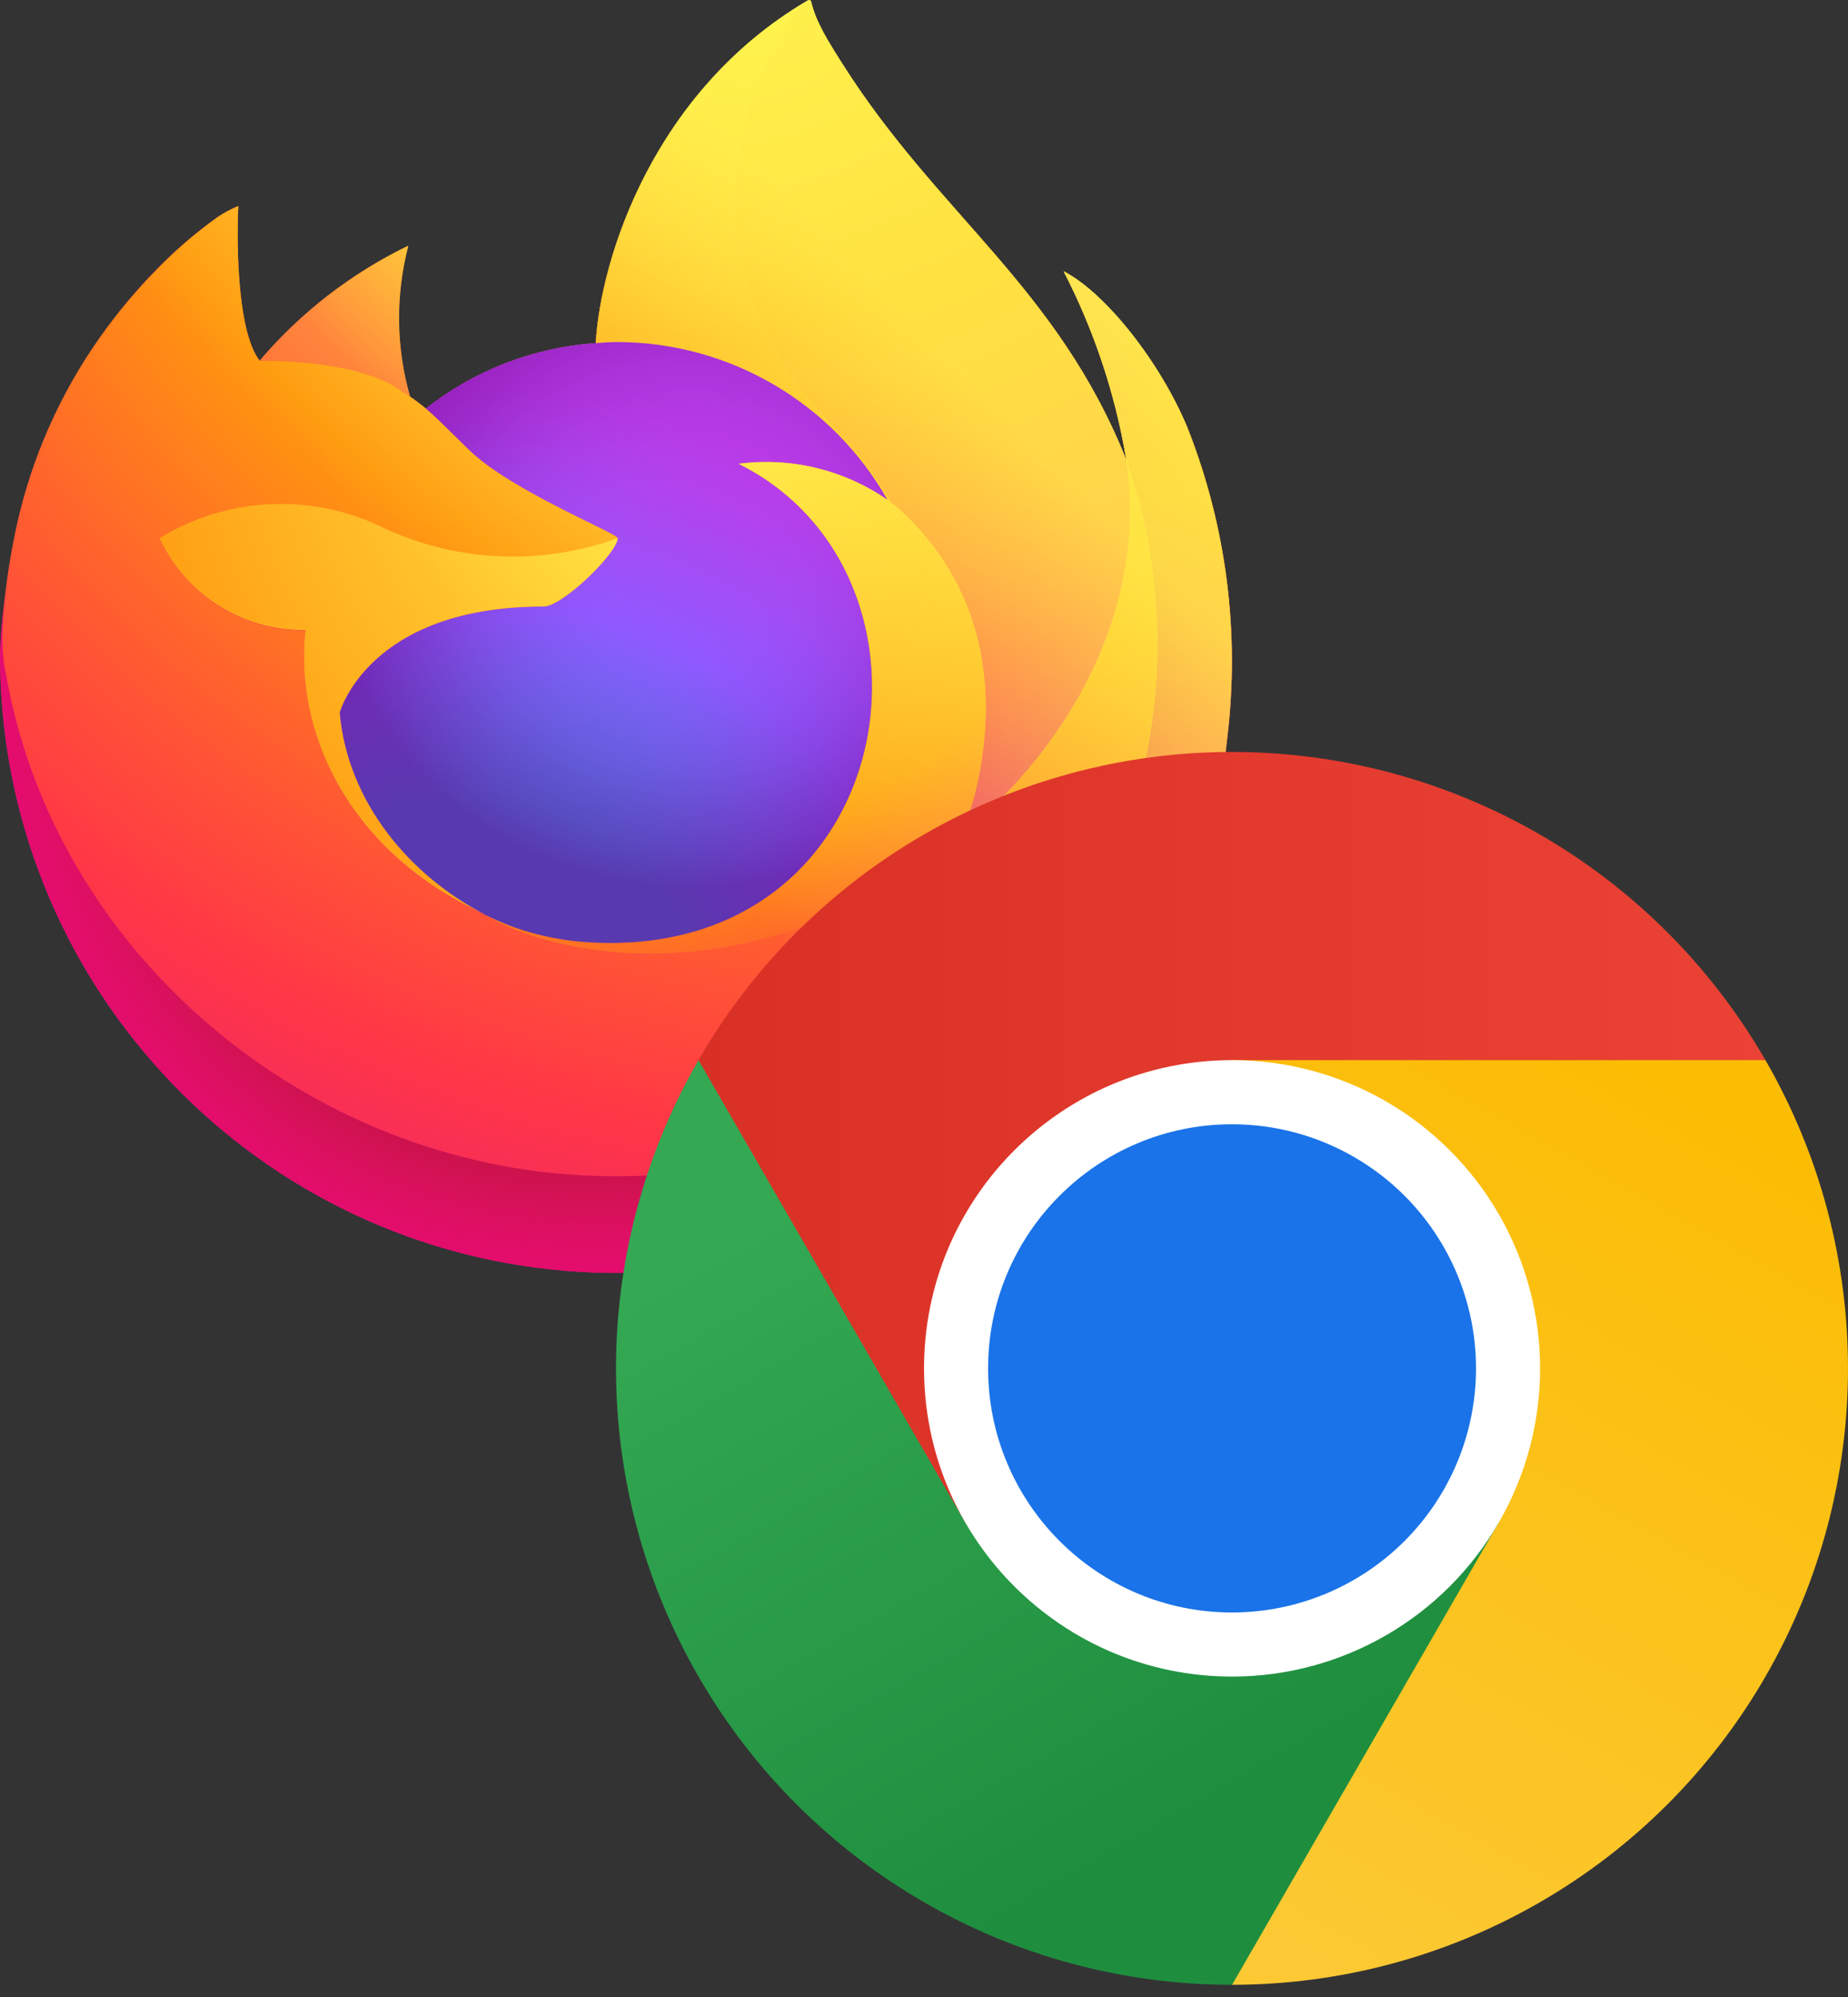 <svg viewBox="0 0 150 162" xmlns="http://www.w3.org/2000/svg" xmlns:xlink="http://www.w3.org/1999/xlink"><rect x="0" y="0" width="150" height="162" fill="#333333" stroke="none"/><linearGradient id="a" x1="87.293%" x2="9.332%" y1="15.494%" y2="93.16%"><stop offset=".048" stop-color="#fff44f"/><stop offset=".111" stop-color="#ffe847"/><stop offset=".225" stop-color="#ffc830"/><stop offset=".368" stop-color="#ff980e"/><stop offset=".401" stop-color="#ff8b16"/><stop offset=".462" stop-color="#ff672a"/><stop offset=".534" stop-color="#ff3647"/><stop offset=".705" stop-color="#e31587"/></linearGradient><radialGradient id="b" cx="86.531%" cy="-12.747%" gradientTransform="matrix(.813 0 0 1 .162 0)" r="128.429%"><stop offset=".129" stop-color="#ffbd4f"/><stop offset=".186" stop-color="#ffac31"/><stop offset=".247" stop-color="#ff9d17"/><stop offset=".283" stop-color="#ff980e"/><stop offset=".403" stop-color="#ff563b"/><stop offset=".467" stop-color="#ff3750"/><stop offset=".71" stop-color="#f5156c"/><stop offset=".782" stop-color="#eb0878"/><stop offset=".86" stop-color="#e50080"/></radialGradient><radialGradient id="c" cx="47.779%" cy="39.705%" gradientTransform="matrix(.813 0 0 1 .089 0)" r="128.429%"><stop offset=".3" stop-color="#960e18"/><stop offset=".351" stop-color="#b11927" stop-opacity=".74"/><stop offset=".435" stop-color="#db293d" stop-opacity=".343"/><stop offset=".497" stop-color="#f5334b" stop-opacity=".094"/><stop offset=".53" stop-color="#ff3750" stop-opacity="0"/></radialGradient><radialGradient id="d" cx="51.456%" cy="-28.52%" gradientTransform="matrix(1 0 0 .589 0 -.117)" r="314.965%"><stop offset=".132" stop-color="#fff44f"/><stop offset=".252" stop-color="#ffdc3e"/><stop offset=".506" stop-color="#ff9d12"/><stop offset=".526" stop-color="#ff980e"/></radialGradient><radialGradient id="e" cx="19.319%" cy="110.063%" gradientTransform="matrix(1 0 0 .912 0 .097)" r="111.74%"><stop offset=".353" stop-color="#3a8ee6"/><stop offset=".472" stop-color="#5c79f0"/><stop offset=".669" stop-color="#9059ff"/><stop offset="1" stop-color="#c139e6"/></radialGradient><radialGradient id="f" cx="56.811%" cy="36.046%" gradientTransform="matrix(.972 -.214 .235 .887 -.069 .163)" r="59.254%"><stop offset=".206" stop-color="#9059ff" stop-opacity="0"/><stop offset=".278" stop-color="#8c4ff3" stop-opacity=".064"/><stop offset=".747" stop-color="#7716a8" stop-opacity=".45"/><stop offset=".975" stop-color="#6e008b" stop-opacity=".6"/></radialGradient><radialGradient id="g" cx="208.498%" cy="-99.419%" gradientTransform="matrix(1 0 0 .996 0 -.004)" r="293.282%"><stop offset="0" stop-color="#ffe226"/><stop offset=".121" stop-color="#ffdb27"/><stop offset=".295" stop-color="#ffc82a"/><stop offset=".502" stop-color="#ffa930"/><stop offset=".732" stop-color="#ff7e37"/><stop offset=".792" stop-color="#ff7139"/></radialGradient><radialGradient id="h" cx="79.697%" cy="-40.925%" gradientTransform="matrix(.839 0 0 1 .128 0)" r="193.849%"><stop offset=".113" stop-color="#fff44f"/><stop offset=".456" stop-color="#ff980e"/><stop offset=".622" stop-color="#ff5634"/><stop offset=".716" stop-color="#ff3647"/><stop offset=".904" stop-color="#e31587"/></radialGradient><radialGradient id="i" cx="7.991%" cy="-10.368%" gradientTransform="matrix(.105 .471 -.994 .05 -.032 -.136)" r="348.796%"><stop offset="0" stop-color="#fff44f"/><stop offset=".06" stop-color="#ffe847"/><stop offset=".168" stop-color="#ffc830"/><stop offset=".304" stop-color="#ff980e"/><stop offset=".356" stop-color="#ff8b16"/><stop offset=".455" stop-color="#ff672a"/><stop offset=".57" stop-color="#ff3647"/><stop offset=".737" stop-color="#e31587"/></radialGradient><radialGradient id="j" cx="17.543%" cy="-42.106%" gradientTransform="matrix(.981 0 0 1 .003 0)" r="238.662%"><stop offset=".137" stop-color="#fff44f"/><stop offset=".48" stop-color="#ff980e"/><stop offset=".592" stop-color="#ff5634"/><stop offset=".655" stop-color="#ff3647"/><stop offset=".904" stop-color="#e31587"/></radialGradient><radialGradient id="k" cx="156.177%" cy="-45.094%" gradientTransform="matrix(.896 0 0 1 .163 0)" r="312.847%"><stop offset=".094" stop-color="#fff44f"/><stop offset=".231" stop-color="#ffe141"/><stop offset=".509" stop-color="#ffaf1e"/><stop offset=".626" stop-color="#ff980e"/></radialGradient><linearGradient id="l" x1="86.338%" x2="20.026%" y1="15.08%" y2="83.568%"><stop offset=".167" stop-color="#fff44f" stop-opacity=".8"/><stop offset=".266" stop-color="#fff44f" stop-opacity=".634"/><stop offset=".489" stop-color="#fff44f" stop-opacity=".217"/><stop offset=".6" stop-color="#fff44f" stop-opacity="0"/></linearGradient><linearGradient id="m" x1=".012%" x2="100%" y1="39.555%" y2="39.555%"><stop offset="0" stop-color="#d93025"/><stop offset="1" stop-color="#ea4335"/></linearGradient><linearGradient id="n" x1="55.969%" x2="12.231%" y1="76.302%" y2="18.908%"><stop offset="0" stop-color="#1e8e3e"/><stop offset="1" stop-color="#34a853"/></linearGradient><linearGradient id="o" x1="21.3%" x2="59.781%" y1="100%" y2=".173%"><stop offset="0" stop-color="#fcc934"/><stop offset="1" stop-color="#fbbc04"/></linearGradient><g fill="none"><g><path d="m96.375 34.677c-2.175-5.234-6.587-10.884-10.042-12.671 2.464 4.771 4.174 9.895 5.07 15.189l.009.084c-5.66-14.104-15.254-19.8-23.094-32.187-.397-.626-.793-1.254-1.179-1.917-.221-.378-.398-.719-.552-1.033-.325-.63-.576-1.295-.747-1.983 0-.066-.048-.121-.114-.129-.031-.008-.063-.008-.094 0-.006 0-.017.012-.025.014-.008.003-.025.014-.036.019l.019-.034c-12.574 7.362-16.843 20.989-17.23 27.808-5.023.344-9.826 2.195-13.782 5.31-.413-.349-.844-.676-1.292-.979-1.141-3.992-1.189-8.218-.141-12.235-4.618 2.237-8.721 5.408-12.049 9.313h-.023c-1.984-2.515-1.844-10.807-1.731-12.539-.587.236-1.147.533-1.671.887-1.751 1.25-3.389 2.653-4.893 4.191-1.714 1.738-3.279 3.616-4.68 5.615v.008-.009c-3.218 4.561-5.501 9.715-6.716 15.164l-.067.331c-.094.44-.434 2.647-.492 3.126 0 .037-.008.072-.012.11-.438 2.278-.71 4.584-.812 6.901v.258c.046 25.968 19.94 47.59 45.814 49.794 25.874 2.204 49.138-15.742 53.575-41.329.084-.646.152-1.285.227-1.937 1.031-8.522-.085-17.167-3.247-25.148zm-57.696 39.188c.234.112.453.234.694.341l.035.022c-.243-.116-.486-.237-.728-.363z" fill="url(#a)"/><path d="m96.375 34.677c-2.175-5.234-6.587-10.884-10.042-12.671 2.464 4.771 4.174 9.895 5.07 15.189v.048l.009.053c3.859 11.042 3.301 23.148-1.558 33.789-5.737 12.31-19.62 24.928-41.357 24.308-23.482-.665-44.173-18.095-48.035-40.918-.704-3.6 0-5.425.354-8.35-.483 2.272-.752 4.585-.805 6.908v.258c.046 25.968 19.94 47.59 45.814 49.794 25.874 2.204 49.138-15.742 53.575-41.329.084-.646.152-1.285.227-1.937 1.031-8.522-.085-17.167-3.247-25.148z" fill="url(#b)"/><path d="m96.375 34.677c-2.175-5.234-6.587-10.884-10.042-12.671 2.464 4.771 4.174 9.895 5.07 15.189v.048l.009.053c3.859 11.042 3.301 23.148-1.558 33.789-5.737 12.31-19.62 24.928-41.357 24.308-23.482-.665-44.173-18.095-48.035-40.918-.704-3.6 0-5.425.354-8.35-.483 2.272-.752 4.585-.805 6.908v.258c.046 25.968 19.94 47.59 45.814 49.794 25.874 2.204 49.138-15.742 53.575-41.329.084-.646.152-1.285.227-1.937 1.031-8.522-.085-17.167-3.247-25.148z" fill="url(#c)"/><path d="m72.041 40.554c.108.076.209.152.311.229-1.257-2.23-2.823-4.271-4.65-6.064-15.564-15.564-4.078-33.737-2.141-34.667l.019-.028c-12.574 7.362-16.843 20.989-17.23 27.808.584-.04 1.162-.089 1.759-.089 9.081.018 17.455 4.908 21.932 12.809z" fill="url(#d)"/><path d="m50.135 43.667c-.083 1.245-4.482 5.54-6.02 5.54-14.234 0-16.546 8.611-16.546 8.611.63 7.251 5.683 13.226 11.791 16.378.279.145.562.275.845.403.49.217.98.418 1.47.602 2.096.742 4.292 1.165 6.514 1.257 24.954 1.17 29.785-29.836 11.778-38.839 4.248-.553 8.549.492 12.07 2.931-4.477-7.901-12.85-12.791-21.932-12.809-.594 0-1.175.049-1.759.089-5.023.344-9.826 2.195-13.782 5.31.763.646 1.625 1.509 3.44 3.297 3.397 3.347 12.109 6.813 12.128 7.22z" fill="url(#e)"/><path d="m50.135 43.667c-.083 1.245-4.482 5.54-6.02 5.54-14.234 0-16.546 8.611-16.546 8.611.63 7.251 5.683 13.226 11.791 16.378.279.145.562.275.845.403.49.217.98.418 1.47.602 2.096.742 4.292 1.165 6.514 1.257 24.954 1.17 29.785-29.836 11.778-38.839 4.248-.553 8.549.492 12.07 2.931-4.477-7.901-12.85-12.791-21.932-12.809-.594 0-1.175.049-1.759.089-5.023.344-9.826 2.195-13.782 5.31.763.646 1.625 1.509 3.44 3.297 3.397 3.347 12.109 6.813 12.128 7.22z" fill="url(#f)"/><path d="m32.233 31.487c.406.258.74.483 1.033.686-1.141-3.992-1.189-8.218-.141-12.235-4.618 2.237-8.721 5.408-12.049 9.313.244-.006 7.506-.137 11.157 2.237z" fill="url(#g)"/><path d="m.452 54.478c3.863 22.823 24.554 40.26 48.035 40.918 21.738.615 35.623-12.004 41.357-24.308 4.859-10.64 5.417-22.747 1.558-33.789v-.048c0-.037-.008-.059 0-.048l.009.084c1.776 11.595-4.122 22.823-13.342 30.43l-.028.065c-17.966 14.634-35.158 8.827-38.632 6.458-.243-.116-.486-.237-.728-.363-10.474-5.006-14.802-14.544-13.872-22.732-5.079.075-9.726-2.848-11.858-7.459 5.591-3.425 12.558-3.705 18.405-.739 5.928 2.691 12.672 2.956 18.793.739-.019-.407-8.731-3.875-12.128-7.22-1.815-1.789-2.676-2.65-3.44-3.297-.413-.349-.844-.676-1.292-.979-.297-.203-.632-.422-1.033-.686-3.651-2.374-10.913-2.244-11.153-2.237h-.023c-1.984-2.515-1.844-10.807-1.731-12.539-.587.236-1.147.533-1.671.887-1.751 1.25-3.389 2.653-4.893 4.191-1.72 1.733-3.292 3.607-4.699 5.602v.008-.009c-3.218 4.561-5.501 9.715-6.716 15.164-.025.102-1.803 7.878-.926 11.91z" fill="url(#h)"/><path d="m67.701 34.716c1.828 1.795 3.393 3.839 4.65 6.071.275.208.532.415.75.615 11.349 10.462 5.403 25.251 4.96 26.297 9.22-7.596 15.112-18.832 13.342-30.43-5.662-14.117-15.267-19.813-23.094-32.2-.397-.626-.793-1.254-1.179-1.917-.221-.378-.398-.719-.552-1.033-.325-.63-.576-1.295-.747-1.983 0-.066-.048-.121-.114-.129-.031-.008-.063-.008-.094 0-.006 0-.017.012-.025.014-.008.003-.025.014-.036.019-1.936.918-13.42 19.103 2.144 34.654z" fill="url(#i)"/><path d="m73.1 41.406c-.218-.2-.475-.407-.75-.615-.102-.076-.203-.152-.311-.229-3.521-2.439-7.823-3.483-12.07-2.931 18.005 9.003 13.174 40.001-11.778 38.839-2.222-.091-4.417-.515-6.514-1.257-.49-.183-.98-.384-1.47-.602-.283-.129-.566-.258-.845-.403l.035.022c3.48 2.375 20.666 8.178 38.632-6.458l.028-.065c.448-1.046 6.395-15.835-4.96-26.297z" fill="url(#j)"/><path d="m27.571 57.81s2.311-8.611 16.546-8.611c1.538 0 5.941-4.295 6.02-5.54-6.12 2.217-12.865 1.952-18.793-.739-5.847-2.966-12.815-2.686-18.405.739 2.132 4.611 6.779 7.534 11.858 7.459-.927 8.185 3.4 17.721 13.872 22.732.234.112.453.234.694.341-6.113-3.158-11.161-9.13-11.791-16.378z" fill="url(#k)"/><path d="m96.375 34.677c-2.175-5.234-6.587-10.884-10.042-12.671 2.464 4.771 4.174 9.895 5.07 15.189l.009.084c-5.66-14.104-15.254-19.8-23.094-32.187-.397-.626-.793-1.254-1.179-1.917-.221-.378-.398-.719-.552-1.033-.325-.63-.576-1.295-.747-1.983 0-.066-.048-.121-.114-.129-.031-.008-.063-.008-.094 0-.006 0-.017.012-.025.014-.008.003-.025.014-.036.019l.019-.034c-12.574 7.362-16.843 20.989-17.23 27.808.584-.04 1.162-.089 1.759-.089 9.081.018 17.455 4.908 21.932 12.809-3.521-2.439-7.823-3.483-12.07-2.931 18.005 9.003 13.174 40.001-11.778 38.839-2.222-.091-4.417-.515-6.514-1.257-.49-.183-.98-.384-1.47-.602-.283-.129-.566-.258-.845-.403l.035.022c-.243-.116-.486-.237-.728-.363.234.112.453.234.694.341-6.113-3.159-11.161-9.132-11.791-16.378 0 0 2.311-8.611 16.546-8.611 1.538 0 5.941-4.295 6.02-5.54-.019-.407-8.731-3.875-12.128-7.22-1.815-1.789-2.676-2.65-3.44-3.297-.413-.349-.844-.676-1.292-.979-1.141-3.992-1.189-8.218-.141-12.235-4.618 2.237-8.721 5.408-12.049 9.313h-.023c-1.984-2.515-1.844-10.807-1.731-12.539-.587.236-1.147.533-1.671.887-1.751 1.25-3.389 2.653-4.893 4.191-1.714 1.738-3.279 3.616-4.68 5.615v.008-.009c-3.218 4.561-5.501 9.715-6.716 15.164l-.067.331c-.094.44-.517 2.678-.577 3.158-.386 2.309-.633 4.64-.739 6.979v.258c.046 25.968 19.94 47.59 45.814 49.794 25.874 2.204 49.138-15.742 53.575-41.329.084-.646.152-1.285.227-1.937 1.031-8.522-.085-17.167-3.247-25.148z" fill="url(#l)"/></g><g transform="translate(50 61)"><path d="m93.3 25.001c-8.933-15.471-25.441-25.001-43.305-25.001s-34.372 9.53-43.305 25.001l3 54.007z" fill="url(#m)"/><path d="m28.352 62.506-21.653-37.505c-8.933 15.472-8.933 34.534-0 50.006 8.932 15.472 25.44 25.004 43.306 25.004l49.006-50.006z" fill="url(#n)"/><path d="m71.658 62.506-21.653 37.505c17.864-.004 34.368-9.537 43.298-25.008 8.93-15.471 8.929-34.531-.003-50.001h-43.295z" fill="url(#o)"/><path d="m50.005 75.007c8.933 0 17.187-4.766 21.653-12.502 4.466-7.736 4.466-17.267 0-25.003-4.466-7.736-12.721-12.502-21.653-12.502-13.809 0-25.003 11.194-25.003 25.003 0 13.809 11.194 25.003 25.003 25.003z" fill="#fff"/><path d="m50.005 69.807c7.075 0 13.612-3.774 17.149-9.901 3.537-6.127 3.537-13.676 0-19.802-3.537-6.127-10.075-9.901-17.149-9.901-10.937 0-19.802 8.866-19.802 19.802 0 10.937 8.866 19.802 19.802 19.802z" fill="#1a73e8"/></g></g></svg>